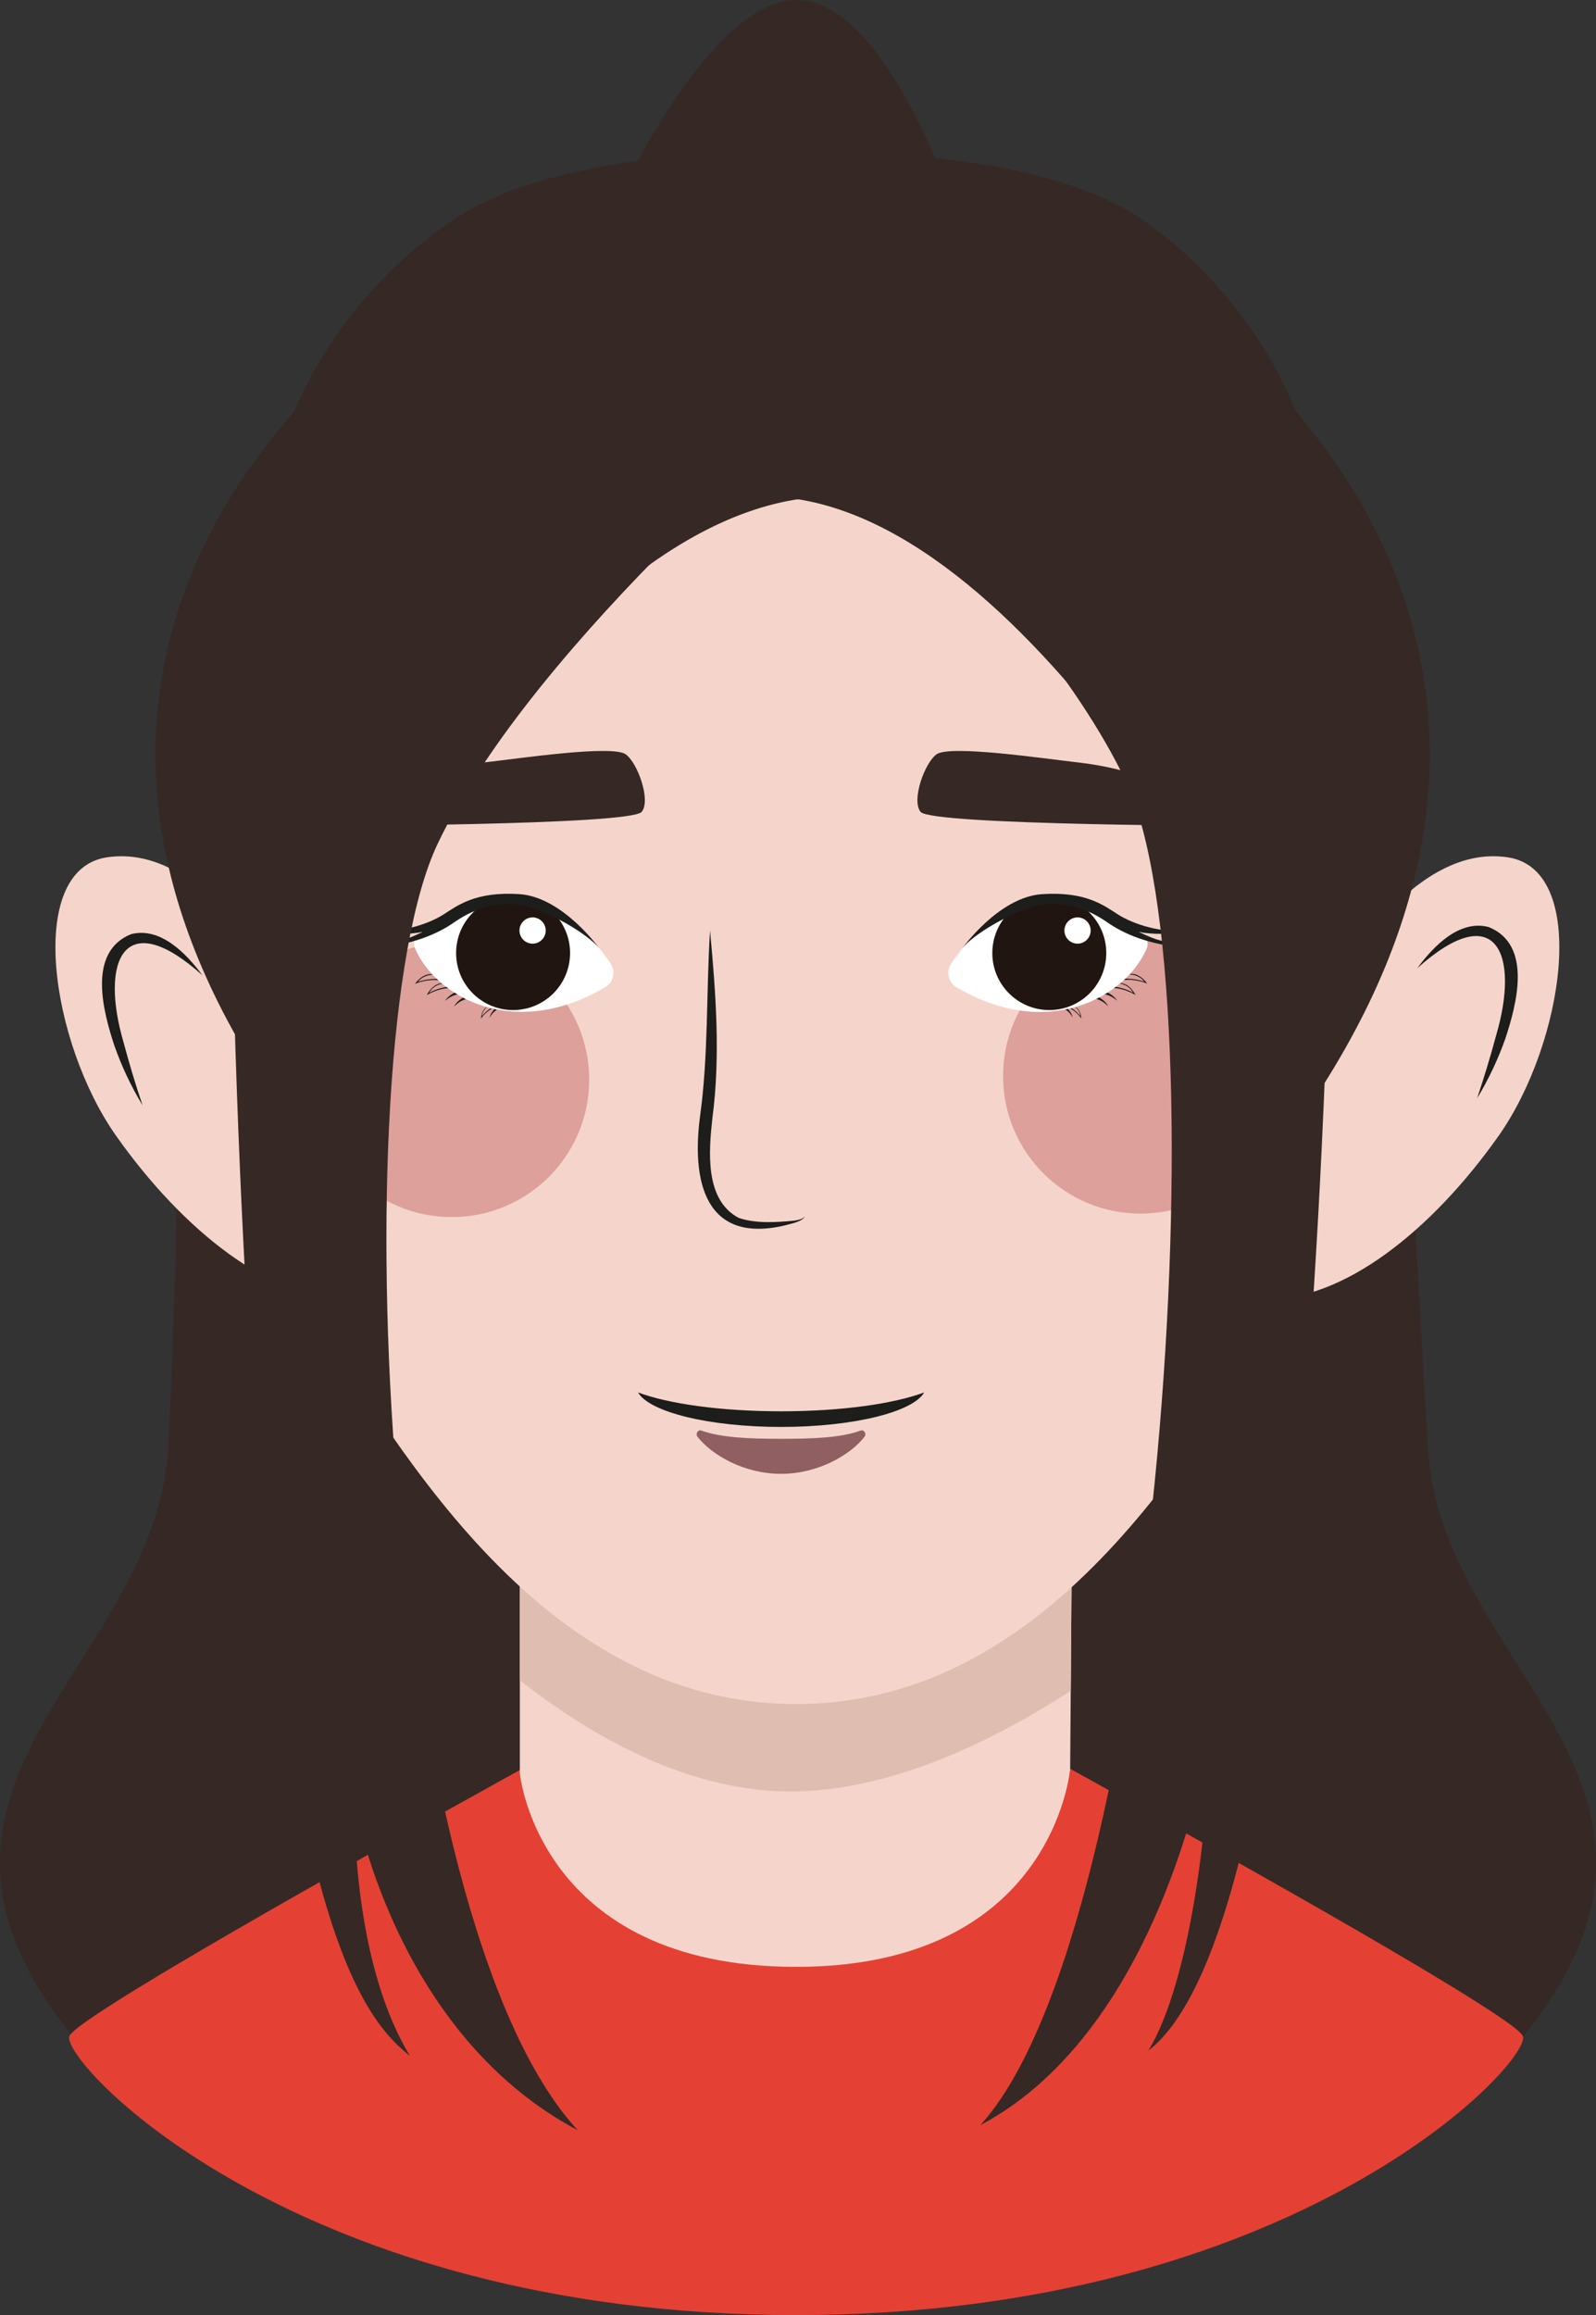 <?xml version="1.0" encoding="UTF-8"?>
<svg id="Calque_2" data-name="Calque 2" xmlns="http://www.w3.org/2000/svg" xmlns:xlink="http://www.w3.org/1999/xlink" viewBox="0 0 127.72 185.15">
  <rect x="0" y="0" width="127.72" height="185.15" fill="#333333" stroke="none"/>
  <defs>
    <style>
      .cls-1 {
        fill: #201510;
      }

      .cls-2 {
        fill: #dda09b;
      }

      .cls-3 {
        fill: #1d1d1b;
      }

      .cls-4 {
        fill: #fff;
      }

      .cls-5 {
        fill: #dfbeb1;
      }

      .cls-6 {
        fill: #362824;
      }

      .cls-7 {
        fill: #e44134;
      }

      .cls-8 {
        fill: #905f61;
      }

      .cls-9 {
        clip-path: url(#clippath);
      }

      .cls-10 {
        fill: #f5d5cb;
      }
    </style>
    <clipPath id="clippath">
      <path class="cls-10" d="M85.82,117.29h-44.22v24.54s1.49,15.47,22.11,15.47,21.93-15.84,21.93-15.84l.18-24.17Z"/>
    </clipPath>
  </defs>
  <g id="Calque_2-2" data-name="Calque 2">
    <g>
      <path class="cls-6" d="M111.18,60.06s2.06,38.5,3.09,55.86,23.91,26.85,7.62,46.95c-30.25,15.51-57.48,8.53-57.48,8.53V54.98l46.78,5.08Z"/>
      <path class="cls-6" d="M14.54,60.06s-.06,38.5-1.09,55.86c-1.02,17.36-23.91,26.85-7.62,46.95,30.25,15.51,57.48,8.53,57.48,8.53V54.98s-48.78,5.08-48.78,5.08Z"/>
      <path class="cls-7" d="M63.71,129.45S6.05,160.65,5.54,162.87c-.51,2.22,18.27,22.28,58.17,22.28s58.68-20.06,58.17-22.28c-.51-2.22-58.17-33.42-58.17-33.42Z"/>
      <g>
        <path class="cls-10" d="M85.82,117.29h-44.22v24.54s1.49,15.47,22.11,15.47,21.93-15.84,21.93-15.84l.18-24.17Z"/>
        <g class="cls-9">
          <path class="cls-5" d="M31,123.99h68.69s-18.53,18.94-35.98,19.28c-17.45.33-32.71-19.28-32.71-19.28Z"/>
        </g>
      </g>
      <path class="cls-10" d="M20.05,75.36s-4.99-7.81-11.52-6.79c-6.53,1.02-4.48,14.85.77,22.28,5.25,7.43,12.42,13.32,18.95,13.06s-8.19-28.55-8.19-28.55Z"/>
      <path class="cls-10" d="M109.17,75.36s4.99-7.81,11.52-6.79c6.53,1.02,4.48,14.85-.77,22.28-5.25,7.43-12.42,13.32-18.95,13.06-6.53-.26,8.19-28.55,8.19-28.55Z"/>
      <path class="cls-10" d="M15.48,57.98c1.13-25.25,22.2-45.43,48.23-45.43s47.1,20.18,48.23,45.43l-.1,5.12c-.72,9.95-2.88,31.74-8.4,40.31-7.26,11.26-18.88,32.87-39.73,32.87s-32.47-21.61-39.73-32.87c-5.53-8.57-7.68-30.38-8.4-40.32l-.1-5.11Z"/>
      <circle class="cls-2" cx="36.15" cy="86.34" r="11"/>
      <circle class="cls-2" cx="91.27" cy="86.06" r="11"/>
      <path class="cls-4" d="M33.44,74.78c1.78-1.77,8.68-7.48,15.41,2.25.44.64.25,1.54-.43,1.93-7.36,4.31-13.52.72-15.19-3.07-.17-.38-.1-.82.2-1.11Z"/>
      <path class="cls-4" d="M91.54,74.79c-1.78-1.77-8.68-7.48-15.41,2.25-.44.64-.25,1.54.43,1.93,7.36,4.31,13.52.72,15.19-3.07.17-.38.1-.82-.2-1.11Z"/>
      <circle class="cls-1" cx="41.06" cy="76.22" r="4.56"/>
      <circle class="cls-1" cx="83.97" cy="76.22" r="4.56"/>
      <path class="cls-3" d="M16.21,78.01c-6.33-5.68-8.22-1.12-6.32,5.36.45,1.68.95,3.36,1.52,5.03-.92-1.51-1.68-3.13-2.27-4.81-.89-2.71-2.17-7.46,1.35-8.88,2.37-.61,4.45,1.59,5.71,3.29h0Z"/>
      <path class="cls-3" d="M113.42,77.43c1.26-1.71,3.34-3.91,5.71-3.29,3.52,1.42,2.24,6.16,1.35,8.88-.59,1.68-1.35,3.29-2.27,4.81.56-1.68,1.07-3.36,1.52-5.03,1.91-6.5,0-11.03-6.32-5.36h0Z"/>
      <path class="cls-3" d="M56.82,74.42c.46,4.99.85,9.99.19,15-.29,2.66-.63,6.53,2.1,7.98,1.37.47,3.03.36,4.48.22.28-.06.64-.09.81-.36-.12.31-.49.41-.77.52-6.86,2.07-8.37-2.7-7.61-8.5.68-4.88.49-9.92.8-14.86h0Z"/>
      <circle class="cls-4" cx="42.62" cy="74.42" r="1.05"/>
      <circle class="cls-4" cx="86.23" cy="74.42" r="1.05"/>
      <path class="cls-6" d="M51.35,64.93c.75-.92-.31-3.89-1.27-4.6-1.07-.78-8.53.33-11.36.65-4.09.46-8.01,1.95-11.57,4.01l-1.85,1.07s25.17-.05,26.05-1.13Z"/>
      <path class="cls-6" d="M73.67,64.93c-.75-.92.31-3.89,1.27-4.6,1.07-.78,8.53.33,11.36.65,4.09.46,8.01,1.95,11.57,4.01l1.85,1.07s-25.17-.05-26.05-1.13Z"/>
      <path class="cls-3" d="M62.51,112.87c-4.82,0-9.03-.6-11.45-1.51.89,1.56,5.66,2.76,11.45,2.76s10.56-1.2,11.45-2.76c-2.43.91-6.64,1.51-11.45,1.51Z"/>
      <path class="cls-8" d="M62.51,115.07c-2.54,0-4.81-.09-6.38-.66-.28-.1-.5.26-.31.5,1.12,1.43,3.68,2.96,6.68,2.96s5.56-1.53,6.68-2.96c.19-.24-.03-.6-.31-.5-1.57.58-3.84.66-6.38.66Z"/>
      <path class="cls-3" d="M41.57,71.51c-3.49-.23-4.93.89-6.12,1.65-1.2.76-3.54,1.55-6,1.26,1.96.36,3.33.31,4.37.11-1.48.73-1.97.77-4.11,1.27,3.34-.15,5.47-1.23,6.57-1.99.63-.44,1.3-.82,2.02-1.07,1.02-.35,2.17-.57,3.27-.38,2.21.38,5.59,2.4,6.43,3.54,0,0-2.95-4.16-6.43-4.39Z"/>
      <path class="cls-3" d="M83.39,71.51c3.49-.23,4.93.89,6.12,1.65,1.2.76,3.54,1.55,6,1.26-1.96.36-3.33.31-4.37.11,1.48.73,1.97.77,4.11,1.27-3.34-.15-5.47-1.23-6.57-1.99-.63-.44-1.3-.82-2.02-1.07-1.02-.35-2.17-.57-3.27-.38-2.21.38-5.59,2.4-6.43,3.54,0,0,2.95-4.16,6.43-4.39Z"/>
      <g>
        <path class="cls-3" d="M34.94,78.29c-.15,0-.84,0-1.49.24.43-.56,1.08-.57,1.15-.57-.02-.02-.05-.05-.05-.05,0,0-.66-.13-1.34.77,1.1-.42,1.86-.28,1.86-.28-.04-.03-.08-.08-.13-.12Z"/>
        <path class="cls-3" d="M35.72,78.94c-.15.02-.76.12-1.37.46.34-.62.95-.71,1.03-.72-.03-.02-.05-.04-.05-.04,0,0-.64-.04-1.18.94,1.03-.58,1.72-.54,1.72-.54-.04-.03-.09-.06-.14-.1Z"/>
        <path class="cls-3" d="M39.26,80.64c-.08.05-.42.27-.69.64.04-.46.35-.69.39-.72-.02,0-.04,0-.04,0,0,0-.37.17-.43.9.45-.62.88-.78.88-.78-.03,0-.08-.02-.12-.03Z"/>
        <path class="cls-3" d="M36.37,79.39s-.58.3-.74.65c.46-.43.97-.51.97-.51l-.23-.14Z"/>
        <path class="cls-3" d="M39.56,80.71s-.35.38-.37.68c.22-.44.58-.64.58-.64l-.21-.04Z"/>
        <path class="cls-3" d="M37.04,79.79s-.56.34-.69.7c.42-.46.93-.58.93-.58l-.24-.12Z"/>
      </g>
      <g>
        <path class="cls-3" d="M90.08,78.27c.15,0,.84,0,1.49.24-.43-.56-1.08-.57-1.15-.57.02-.02.05-.05.05-.05,0,0,.66-.13,1.34.77-1.1-.42-1.86-.28-1.86-.28.04-.03.08-.08.13-.12Z"/>
        <path class="cls-3" d="M89.3,78.93c.15.02.76.12,1.37.46-.34-.62-.95-.71-1.03-.72.03-.02.05-.04.05-.04,0,0,.64-.04,1.18.94-1.03-.58-1.72-.54-1.72-.54.04-.03.09-.06.14-.1Z"/>
        <path class="cls-3" d="M85.76,80.63c.08.05.42.27.69.64-.04-.46-.35-.69-.39-.72.02,0,.04,0,.04,0,0,0,.37.17.43.9-.45-.62-.88-.78-.88-.78.03,0,.08-.02.12-.03Z"/>
        <path class="cls-3" d="M88.65,79.38s.58.3.74.65c-.46-.43-.97-.51-.97-.51l.23-.14Z"/>
        <path class="cls-3" d="M85.46,80.69s.35.38.37.68c-.22-.44-.58-.64-.58-.64l.21-.04Z"/>
        <path class="cls-3" d="M87.98,79.77s.56.34.69.7c-.42-.46-.93-.58-.93-.58l.24-.12Z"/>
      </g>
      <path class="cls-6" d="M58.38,26.48s23.89,19.5,31.73,36.03,2.68,91.7-11.66,107.45c14.81-7.83,18.32-30.91,18.32-30.91-.03,6.47-1.47,19.34-4.87,24.95,5.28-4.09,13.18-21.32,14.74-98.55-2.53-21.4-30.67-39.57-48.26-38.97Z"/>
      <path class="cls-6" d="M66.74,31.48s-23.89,19.5-31.73,36.03-4.56,85.82,11.23,102.86c-14.81-7.83-17.89-26.32-17.89-26.32.03,6.47,1.04,14.74,4.45,20.36-5.28-4.09-12.75-16.73-14.31-93.96,2.53-21.4,30.67-39.57,48.26-38.97Z"/>
      <path class="cls-6" d="M63.32,13.2c1.73-1.49,19.91-1.4,28.19,4.43,8.28,5.82,11.5,13.59,12.11,15.07s22.39,22.31,2.3,54.04c-2.91-6.11-21.95-44.21-42.6-46.89.66-17.23,0-26.65,0-26.65Z"/>
      <path class="cls-6" d="M64.4,13.2c-1.8-1.49-19.61-1.4-28.2,4.43-8.59,5.82-11.93,13.59-12.56,15.07S.41,55.01,21.25,86.74c3.02-6.11,21.73-44.21,43.15-46.89-.68-17.23,0-26.65,0-26.65Z"/>
      <path class="cls-6" d="M47.27,20.55S55.77,0,63.76,0s13.99,20.55,13.99,20.55h-30.48Z"/>
    </g>
  </g>
</svg>